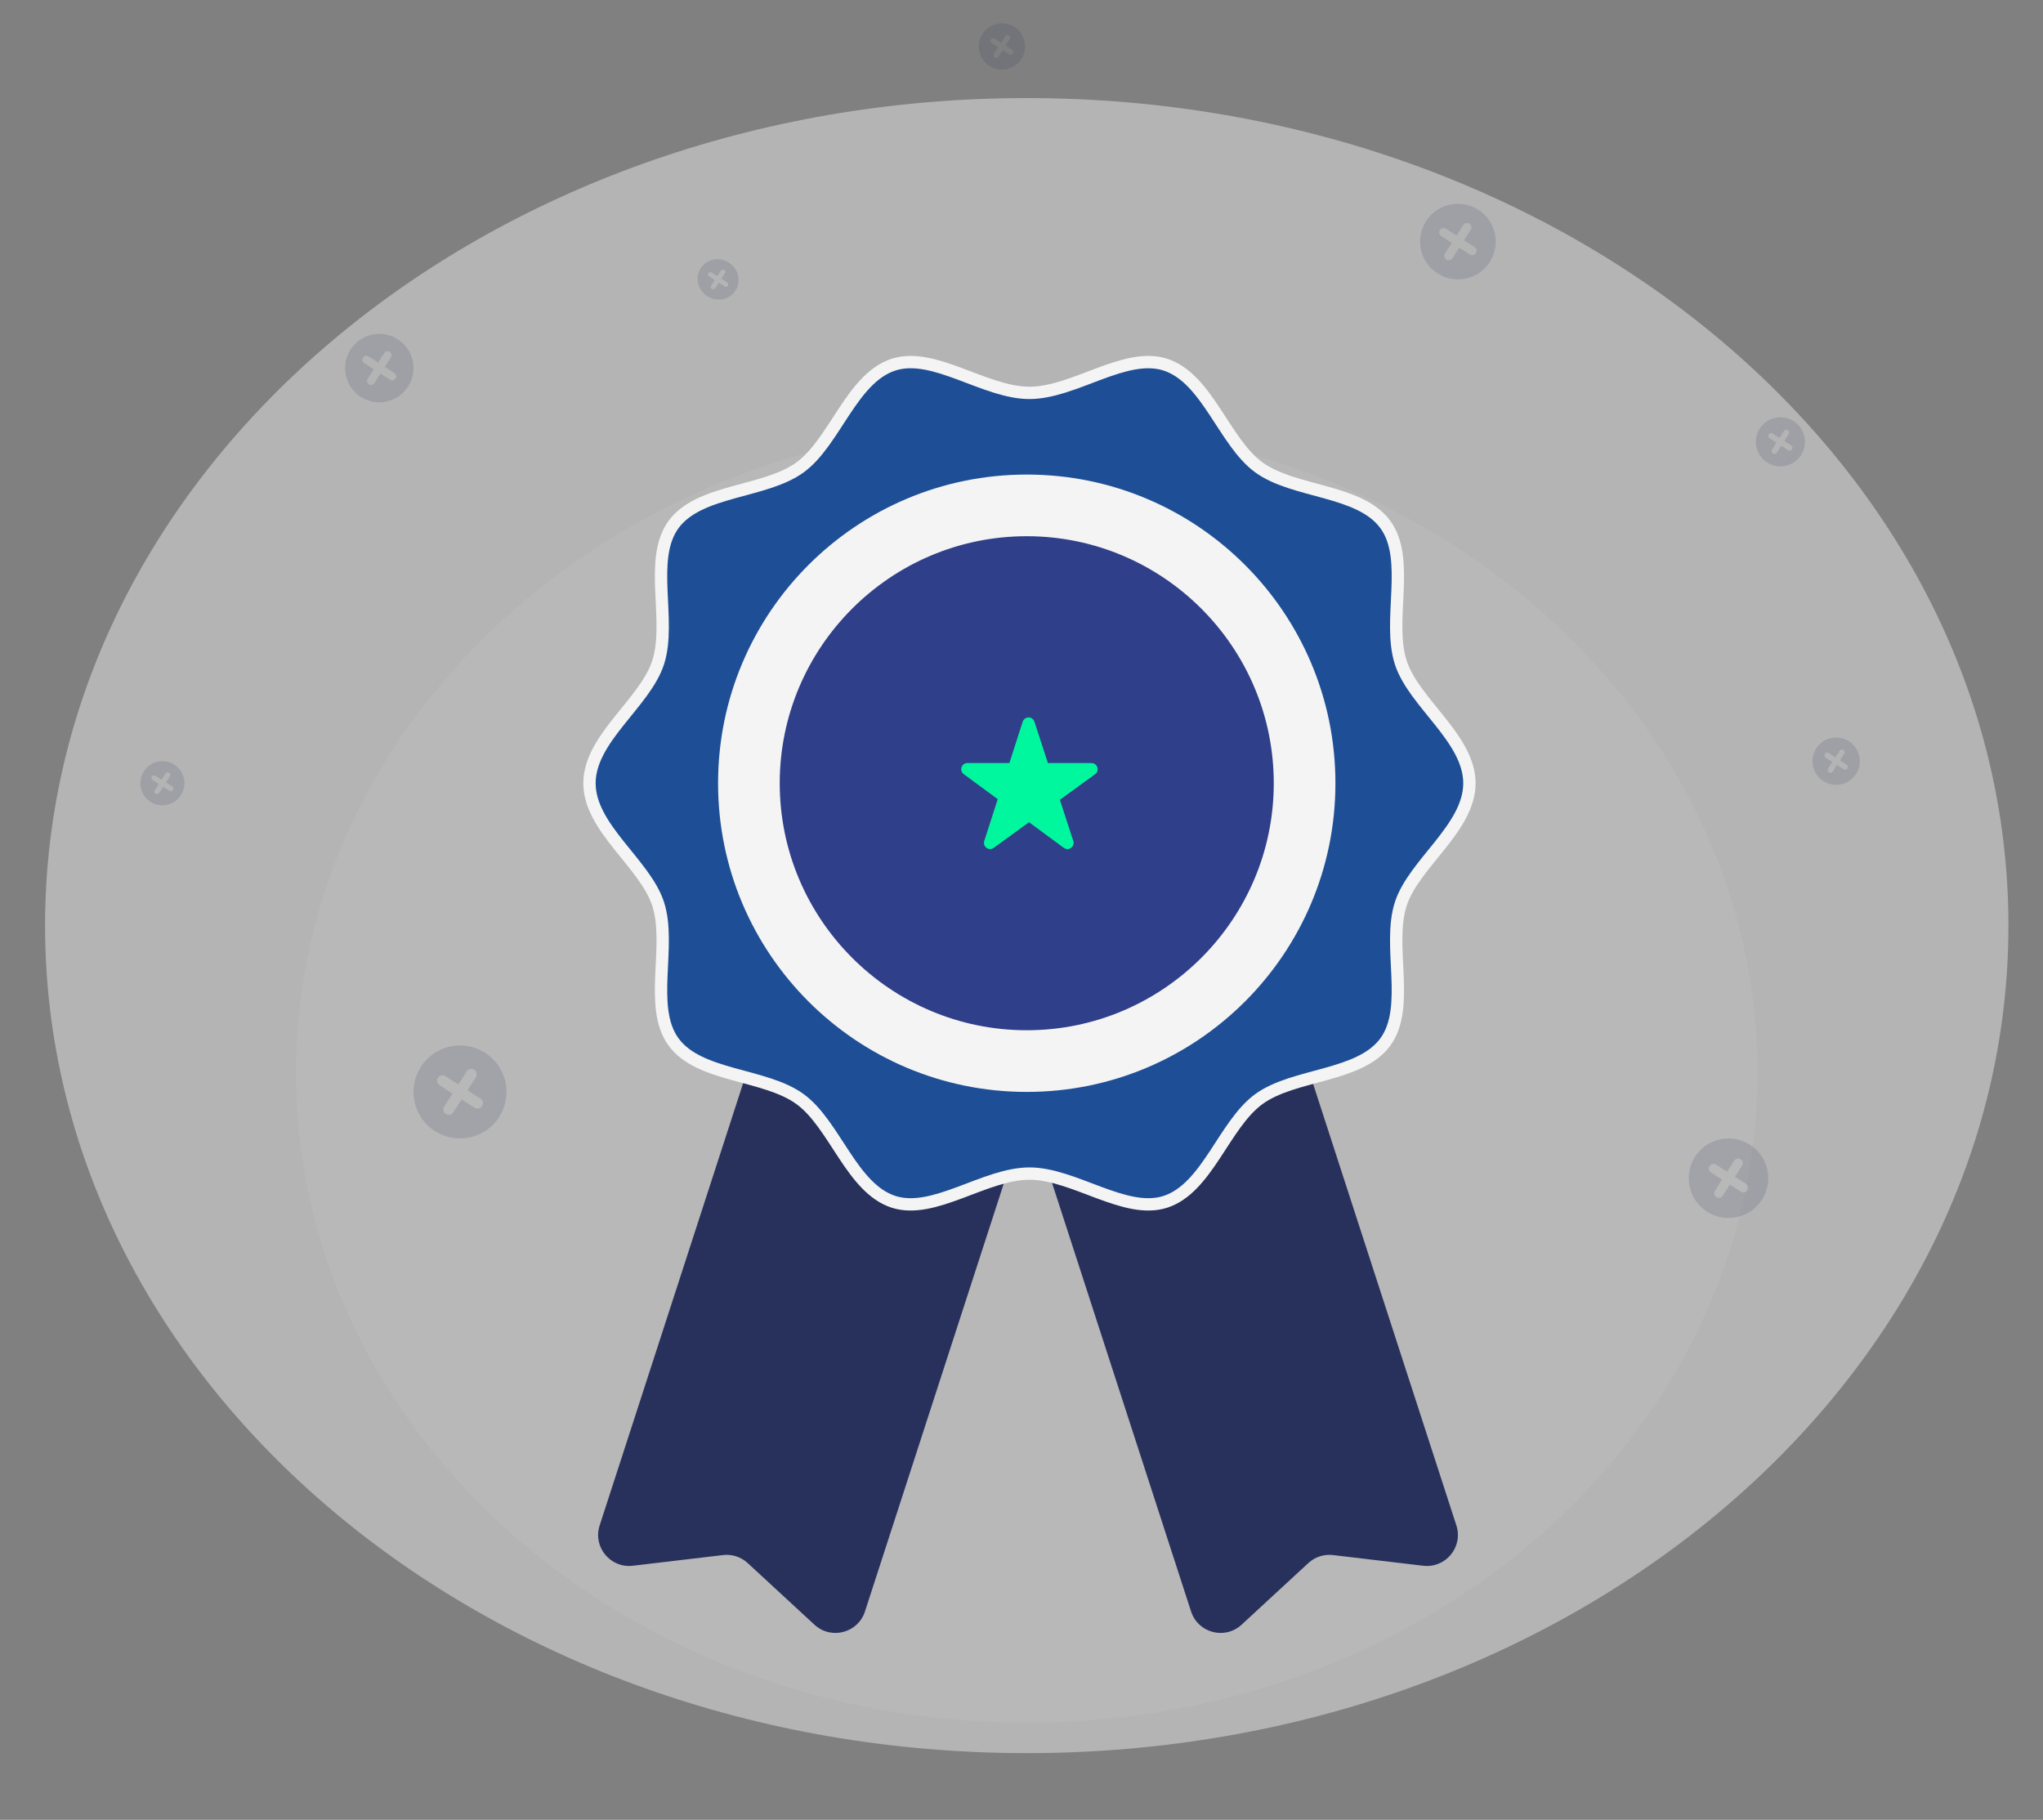 <?xml version="1.0" encoding="utf-8"?>
<!-- Generator: Adobe Illustrator 16.0.0, SVG Export Plug-In . SVG Version: 6.00 Build 0)  -->
<!DOCTYPE svg PUBLIC "-//W3C//DTD SVG 1.1//EN" "http://www.w3.org/Graphics/SVG/1.1/DTD/svg11.dtd">
<svg version="1.1" id="Calque_1" xmlns="http://www.w3.org/2000/svg" xmlns:xlink="http://www.w3.org/1999/xlink" x="0px" y="0px"
	 width="165.677px" height="147.574px" viewBox="0 0 165.677 147.574" enable-background="new 0 0 165.677 147.574"
	 xml:space="preserve">
<rect x="0" y="0" width="165.677" height="147.574" fill="#808080" stroke="none"/>
<g>
	<g opacity="0.44">
		<g>
			<defs>
				<rect id="SVGID_1_" x="3.654" y="7.952" width="159.22" height="134.212"/>
			</defs>
			<clipPath id="SVGID_2_">
				<use xlink:href="#SVGID_1_"  overflow="visible"/>
			</clipPath>
			<path clip-path="url(#SVGID_2_)" class="outer-ring" fill="#F5F5F5" d="M162.874,75.058c0,37.061-35.643,67.105-79.609,67.105
				c-43.968,0-79.61-30.045-79.61-67.105c0-37.062,35.642-67.106,79.61-67.106C127.231,7.952,162.874,37.997,162.874,75.058"/>
		</g>
	</g>
	<g opacity="0.12">
		<g>
			<defs>
				<rect id="SVGID_3_" x="23.999" y="34.291" width="118.53" height="105.408"/>
			</defs>
			<clipPath id="SVGID_4_">
				<use xlink:href="#SVGID_3_"  overflow="visible"/>
			</clipPath>
			<path clip-path="url(#SVGID_4_)" class="inner-ring" fill="#D2D2D1" d="M142.529,86.995c0,29.108-26.534,52.704-59.265,52.704
				C50.533,139.699,24,116.103,24,86.995c0-29.107,26.534-52.704,59.265-52.704C115.995,34.291,142.529,57.887,142.529,86.995"/>
		</g>
	</g>
	<path fill="#28315C" class="ribbon-1" d="M70.143,130.678L85.36,83.776c0.43-1.32-0.294-2.736-1.614-3.165l-16.734-5.43
		c-1.32-0.429-2.737,0.294-3.165,1.614l-15.218,46.903c-0.566,1.743,0.865,3.484,2.685,3.27l7.319-0.867
		c0.729-0.087,1.46,0.15,2,0.648l5.416,5C67.396,132.992,69.577,132.421,70.143,130.678"/>
	<path fill="#28315C" class="ribbon-2" d="M96.591,130.678L81.374,83.776c-0.429-1.32,0.294-2.736,1.614-3.165l16.734-5.43
		c1.32-0.429,2.736,0.294,3.164,1.614l15.219,46.903c0.566,1.743-0.865,3.484-2.686,3.27l-7.318-0.867
		c-0.729-0.087-1.461,0.15-2,0.648l-5.416,5C99.339,132.992,97.157,132.421,96.591,130.678"/>
</g>
<g opacity="0.16">
	<g>
		<defs>
			<rect id="SVGID_5_" x="33.533" y="84.774" width="7.542" height="7.543"/>
		</defs>
		<clipPath id="SVGID_6_">
			<use xlink:href="#SVGID_5_"  overflow="visible"/>
		</clipPath>
		<path class="cross cross-9" clip-path="url(#SVGID_6_)" fill="#28315C" d="M39.338,85.371c-1.753-1.124-4.085-0.614-5.209,1.14
			c-1.124,1.753-0.614,4.085,1.14,5.209c1.753,1.124,4.086,0.614,5.21-1.139C41.603,88.827,41.092,86.495,39.338,85.371
			 M38.489,89.83l-1.053-0.675l-0.673,1.05c-0.132,0.206-0.404,0.267-0.61,0.135c-0.205-0.132-0.264-0.405-0.132-0.61l0.673-1.051
			l-1.051-0.673c-0.205-0.132-0.264-0.405-0.133-0.609c0.132-0.206,0.404-0.265,0.609-0.134l1.051,0.674l0.674-1.052
			c0.132-0.205,0.405-0.264,0.609-0.133c0.206,0.132,0.265,0.404,0.134,0.609l-0.674,1.052l1.052,0.675
			c0.205,0.131,0.265,0.403,0.134,0.609C38.967,89.901,38.694,89.96,38.489,89.83"/>
	</g>
</g>
<path fill="#1E4F96" d="M119.162,63.513c0,3.632-4.502,6.508-5.565,9.785c-1.104,3.397,0.811,8.362-1.248,11.189
	c-2.078,2.854-7.405,2.56-10.26,4.638c-2.828,2.057-4.182,7.227-7.578,8.33c-3.276,1.063-7.396-2.288-11.027-2.288
	c-3.632,0-7.751,3.352-11.028,2.288c-3.397-1.104-4.751-6.273-7.578-8.33c-2.855-2.078-8.183-1.783-10.261-4.638
	c-2.057-2.827-0.144-7.793-1.247-11.189c-1.064-3.277-5.566-6.153-5.566-9.785s4.502-6.508,5.566-9.785
	c1.103-3.396-0.81-8.361,1.247-11.188c2.078-2.855,7.406-2.561,10.261-4.638c2.827-2.058,4.181-7.228,7.578-8.331
	c3.277-1.064,7.396,2.288,11.028,2.288c3.632,0,7.751-3.352,11.027-2.288c3.396,1.103,4.75,6.273,7.578,8.331
	c2.855,2.077,8.182,1.782,10.26,4.638c2.059,2.827,0.145,7.793,1.248,11.188C114.66,57.005,119.162,59.881,119.162,63.513"/>
<path fill="none" stroke="#F4F4F4" stroke-miterlimit="10" d="M119.162,63.513c0,3.632-4.502,6.508-5.565,9.785
	c-1.104,3.397,0.811,8.362-1.248,11.189c-2.078,2.854-7.405,2.56-10.26,4.638c-2.828,2.057-4.182,7.227-7.578,8.33
	c-3.276,1.063-7.396-2.288-11.027-2.288c-3.632,0-7.751,3.352-11.028,2.288c-3.397-1.104-4.751-6.273-7.578-8.33
	c-2.855-2.078-8.183-1.783-10.261-4.638c-2.057-2.827-0.144-7.793-1.247-11.189c-1.064-3.277-5.566-6.153-5.566-9.785
	s4.502-6.508,5.566-9.785c1.103-3.396-0.81-8.361,1.247-11.188c2.078-2.855,7.406-2.561,10.261-4.638
	c2.827-2.058,4.181-7.228,7.578-8.331c3.277-1.064,7.396,2.288,11.028,2.288c3.632,0,7.751-3.352,11.027-2.288
	c3.396,1.103,4.75,6.273,7.578,8.331c2.855,2.077,8.182,1.782,10.26,4.638c2.059,2.827,0.145,7.793,1.248,11.188
	C114.66,57.005,119.162,59.881,119.162,63.513z"/>
<path fill="#2F3F89" d="M83.264,86.044c-12.424,0-22.532-10.106-22.532-22.53S70.84,40.982,83.264,40.982
	c12.424,0,22.532,10.108,22.532,22.532S95.688,86.044,83.264,86.044"/>
<path fill="#F4F4F4" d="M83.264,43.482c11.045,0,20.032,8.985,20.032,20.031S94.31,83.544,83.264,83.544
	c-11.046,0-20.032-8.985-20.032-20.031S72.218,43.482,83.264,43.482 M83.264,38.482c-13.825,0-25.032,11.207-25.032,25.031
	s11.207,25.031,25.032,25.031c13.825,0,25.032-11.207,25.032-25.031S97.089,38.482,83.264,38.482"/>
<polygon fill="#00F79E" class="star-inner" points="85.364,64.664 88.515,62.375 84.617,62.375 83.412,58.677 82.22,62.375 78.452,62.375
	81.497,64.617 80.294,68.35 83.45,66.055 86.565,68.35 "/>
<polygon fill="none" stroke="#00F79E" class="star-outer" stroke-linecap="round" stroke-linejoin="round" stroke-miterlimit="10" points="
	85.364,64.664 88.515,62.375 84.617,62.375 83.412,58.677 82.22,62.375 78.452,62.375 81.497,64.617 80.294,68.35 83.45,66.055
	86.565,68.35 "/>
<g opacity="0.16">
	<g>
		<defs>
			<rect id="SVGID_7_" x="11.38" y="61.724" width="3.579" height="3.579"/>
		</defs>
		<clipPath id="SVGID_8_">
			<use xlink:href="#SVGID_7_"  overflow="visible"/>
		</clipPath>
		<path class="cross cross-1" clip-path="url(#SVGID_8_)" fill="#28315C" d="M14.134,62.007c-0.832-0.532-1.938-0.292-2.471,0.54
			c-0.533,0.832-0.291,1.939,0.54,2.473c0.832,0.532,1.939,0.291,2.472-0.541C15.208,63.647,14.966,62.541,14.134,62.007
			 M13.731,64.123l-0.499-0.32l-0.32,0.498c-0.062,0.099-0.191,0.126-0.289,0.064c-0.097-0.063-0.125-0.192-0.063-0.29l0.319-0.498
			l-0.498-0.319c-0.098-0.062-0.125-0.191-0.063-0.289s0.191-0.126,0.289-0.063l0.498,0.32l0.32-0.499
			c0.063-0.098,0.192-0.125,0.289-0.063c0.098,0.062,0.126,0.191,0.063,0.289l-0.319,0.499l0.499,0.32
			c0.097,0.062,0.126,0.19,0.063,0.289C13.958,64.157,13.829,64.185,13.731,64.123"/>
	</g>
</g>
<g opacity="0.16">
	<g>
		<defs>
			<rect id="SVGID_9_" x="142.388" y="33.838" width="3.982" height="3.981"/>
		</defs>
		<clipPath id="SVGID_10_">
			<use xlink:href="#SVGID_9_"  overflow="visible"/>
		</clipPath>
		<path class="cross cross-2" clip-path="url(#SVGID_10_)" fill="#28315C" d="M145.453,34.153c-0.925-0.594-2.156-0.325-2.749,0.601
			c-0.594,0.926-0.324,2.157,0.601,2.75c0.927,0.593,2.157,0.323,2.75-0.603C146.649,35.977,146.379,34.746,145.453,34.153
			 M145.005,36.506l-0.557-0.356l-0.354,0.554c-0.069,0.109-0.213,0.142-0.321,0.071c-0.108-0.069-0.14-0.213-0.07-0.322
			l0.355-0.554l-0.555-0.356c-0.109-0.068-0.141-0.213-0.07-0.32c0.069-0.109,0.213-0.141,0.321-0.071l0.556,0.356l0.355-0.556
			c0.068-0.109,0.213-0.14,0.32-0.071c0.109,0.07,0.141,0.213,0.071,0.322l-0.356,0.556l0.556,0.355
			c0.108,0.069,0.14,0.213,0.071,0.322C145.257,36.543,145.112,36.575,145.005,36.506"/>
	</g>
</g>
<g opacity="0.16">
	<g>
		<defs>
			<rect id="SVGID_11_" x="146.984" y="59.805" width="3.838" height="3.839"/>
		</defs>
		<clipPath id="SVGID_12_">
			<use xlink:href="#SVGID_11_"  overflow="visible"/>
		</clipPath>
		<path class="cross cross-3" clip-path="url(#SVGID_12_)" fill="#28315C" d="M149.938,60.109c-0.893-0.572-2.079-0.312-2.65,0.58
			c-0.572,0.892-0.312,2.079,0.579,2.65c0.894,0.572,2.08,0.312,2.651-0.579C151.091,61.868,150.83,60.681,149.938,60.109
			 M149.507,62.377l-0.537-0.343l-0.342,0.534c-0.066,0.104-0.205,0.136-0.31,0.068s-0.136-0.205-0.068-0.311l0.343-0.534
			l-0.535-0.343c-0.104-0.066-0.133-0.206-0.067-0.31c0.067-0.105,0.206-0.136,0.31-0.068l0.535,0.343l0.344-0.535
			c0.066-0.104,0.205-0.135,0.31-0.067c0.104,0.066,0.135,0.205,0.067,0.31l-0.342,0.535L149.748,62
			c0.104,0.067,0.136,0.206,0.068,0.311C149.749,62.414,149.61,62.445,149.507,62.377"/>
	</g>
</g>
<g opacity="0.16">
	<g>
		<defs>
			<rect id="SVGID_13_" x="115.163" y="16.526" width="6.133" height="6.132"/>
		</defs>
		<clipPath id="SVGID_14_">
			<use xlink:href="#SVGID_13_"  overflow="visible"/>
		</clipPath>
		<path class="cross cross-4" clip-path="url(#SVGID_14_)" fill="#28315C" d="M119.884,17.011c-1.426-0.914-3.322-0.499-4.234,0.926
			c-0.914,1.426-0.5,3.322,0.926,4.236s3.322,0.499,4.236-0.927C121.726,19.821,121.31,17.925,119.884,17.011 M119.193,20.636
			l-0.856-0.549l-0.547,0.854c-0.107,0.168-0.328,0.217-0.496,0.109c-0.166-0.107-0.215-0.328-0.107-0.496l0.548-0.853l-0.854-0.548
			c-0.168-0.107-0.215-0.329-0.109-0.495c0.107-0.167,0.328-0.216,0.496-0.109l0.854,0.548l0.548-0.855
			c0.107-0.167,0.329-0.215,0.495-0.108c0.168,0.107,0.216,0.328,0.108,0.495l-0.549,0.855l0.856,0.548
			c0.167,0.107,0.216,0.329,0.108,0.496C119.582,20.694,119.359,20.743,119.193,20.636"/>
	</g>
</g>
<g opacity="0.16">
	<g>
		<defs>
			<rect id="SVGID_15_" x="56.572" y="21.021" width="3.321" height="3.274"/>
		</defs>
		<clipPath id="SVGID_16_">
			<use xlink:href="#SVGID_15_"  overflow="visible"/>
		</clipPath>
		<path class="cross cross-5" clip-path="url(#SVGID_16_)" fill="#28315C" d="M59.106,21.294c-0.779-0.5-1.802-0.294-2.285,0.459
			c-0.483,0.753-0.242,1.768,0.537,2.268c0.78,0.5,1.804,0.295,2.286-0.459C60.127,22.809,59.886,21.794,59.106,21.294
			 M58.763,23.223l-0.468-0.3l-0.289,0.451c-0.057,0.088-0.176,0.113-0.268,0.054c-0.091-0.058-0.119-0.177-0.062-0.265l0.289-0.452
			l-0.467-0.299c-0.092-0.059-0.119-0.177-0.063-0.265c0.057-0.089,0.176-0.113,0.267-0.054l0.467,0.3l0.29-0.452
			c0.057-0.088,0.176-0.112,0.267-0.054c0.092,0.059,0.12,0.177,0.063,0.265l-0.29,0.452l0.469,0.3
			c0.091,0.058,0.119,0.177,0.062,0.265C58.974,23.257,58.854,23.281,58.763,23.223"/>
	</g>
</g>
<g opacity="0.16">
	<g>
		<defs>
			<rect id="SVGID_17_" x="27.984" y="27.073" width="5.548" height="5.548"/>
		</defs>
		<clipPath id="SVGID_18_">
			<use xlink:href="#SVGID_17_"  overflow="visible"/>
		</clipPath>
		<path class="cross cross-6" clip-path="url(#SVGID_18_)" fill="#28315C" d="M32.255,27.511c-1.29-0.826-3.005-0.451-3.832,0.838
			c-0.826,1.29-0.451,3.006,0.838,3.832c1.29,0.827,3.006,0.452,3.833-0.838C33.92,30.053,33.544,28.338,32.255,27.511
			 M31.63,30.792l-0.774-0.496l-0.496,0.772c-0.097,0.151-0.296,0.196-0.448,0.099c-0.151-0.097-0.195-0.297-0.098-0.449
			l0.496-0.772l-0.773-0.496c-0.151-0.097-0.195-0.297-0.098-0.448s0.297-0.195,0.448-0.098l0.773,0.496l0.496-0.774
			c0.097-0.151,0.297-0.195,0.448-0.098c0.151,0.097,0.195,0.297,0.098,0.448l-0.496,0.774l0.774,0.496
			c0.151,0.096,0.195,0.297,0.098,0.448C31.982,30.843,31.781,30.888,31.63,30.792"/>
	</g>
</g>
<g opacity="0.16">
	<g>
		<defs>
			<rect id="SVGID_19_" x="136.948" y="92.317" width="6.447" height="6.447"/>
		</defs>
		<clipPath id="SVGID_20_">
			<use xlink:href="#SVGID_19_"  overflow="visible"/>
		</clipPath>
		<path class="cross cross-7" clip-path="url(#SVGID_20_)" fill="#28315C" d="M141.911,92.827c-1.5-0.961-3.492-0.524-4.453,0.975
			s-0.524,3.492,0.974,4.453c1.499,0.961,3.493,0.524,4.454-0.975S143.409,93.787,141.911,92.827 M141.185,96.638l-0.9-0.577
			l-0.574,0.898c-0.113,0.176-0.346,0.228-0.521,0.114c-0.176-0.112-0.227-0.346-0.113-0.521l0.576-0.898l-0.898-0.575
			c-0.176-0.112-0.227-0.346-0.114-0.521c0.112-0.176,0.345-0.228,0.521-0.114l0.898,0.576l0.576-0.899
			c0.113-0.176,0.346-0.226,0.521-0.113s0.226,0.345,0.113,0.52l-0.576,0.9l0.899,0.576c0.175,0.112,0.228,0.345,0.114,0.521
			C141.594,96.699,141.36,96.75,141.185,96.638"/>
	</g>
</g>
<g opacity="0.16">
	<g>
		<defs>
			<rect id="SVGID_21_" x="79.372" y="1.891" width="3.755" height="3.755"/>
		</defs>
		<clipPath id="SVGID_22_">
			<use xlink:href="#SVGID_21_"  overflow="visible"/>
		</clipPath>
		<path class="cross cross-8" clip-path="url(#SVGID_22_)" fill="#28315C" d="M82.263,2.188c-0.873-0.559-2.034-0.305-2.593,0.568
			c-0.56,0.873-0.306,2.034,0.567,2.593c0.873,0.559,2.034,0.305,2.594-0.567C83.39,3.908,83.136,2.748,82.263,2.188 M81.839,4.407
			l-0.524-0.336L80.98,4.594c-0.066,0.102-0.201,0.132-0.304,0.067c-0.102-0.066-0.131-0.202-0.066-0.304l0.335-0.523L80.422,3.5
			c-0.102-0.066-0.131-0.201-0.066-0.303c0.066-0.103,0.201-0.132,0.303-0.067l0.524,0.336l0.335-0.524
			c0.066-0.102,0.201-0.132,0.303-0.066c0.103,0.066,0.132,0.201,0.067,0.303l-0.336,0.524l0.524,0.335
			c0.102,0.066,0.132,0.201,0.066,0.304C82.078,4.442,81.941,4.473,81.839,4.407"/>
	</g>
</g>
</svg>
